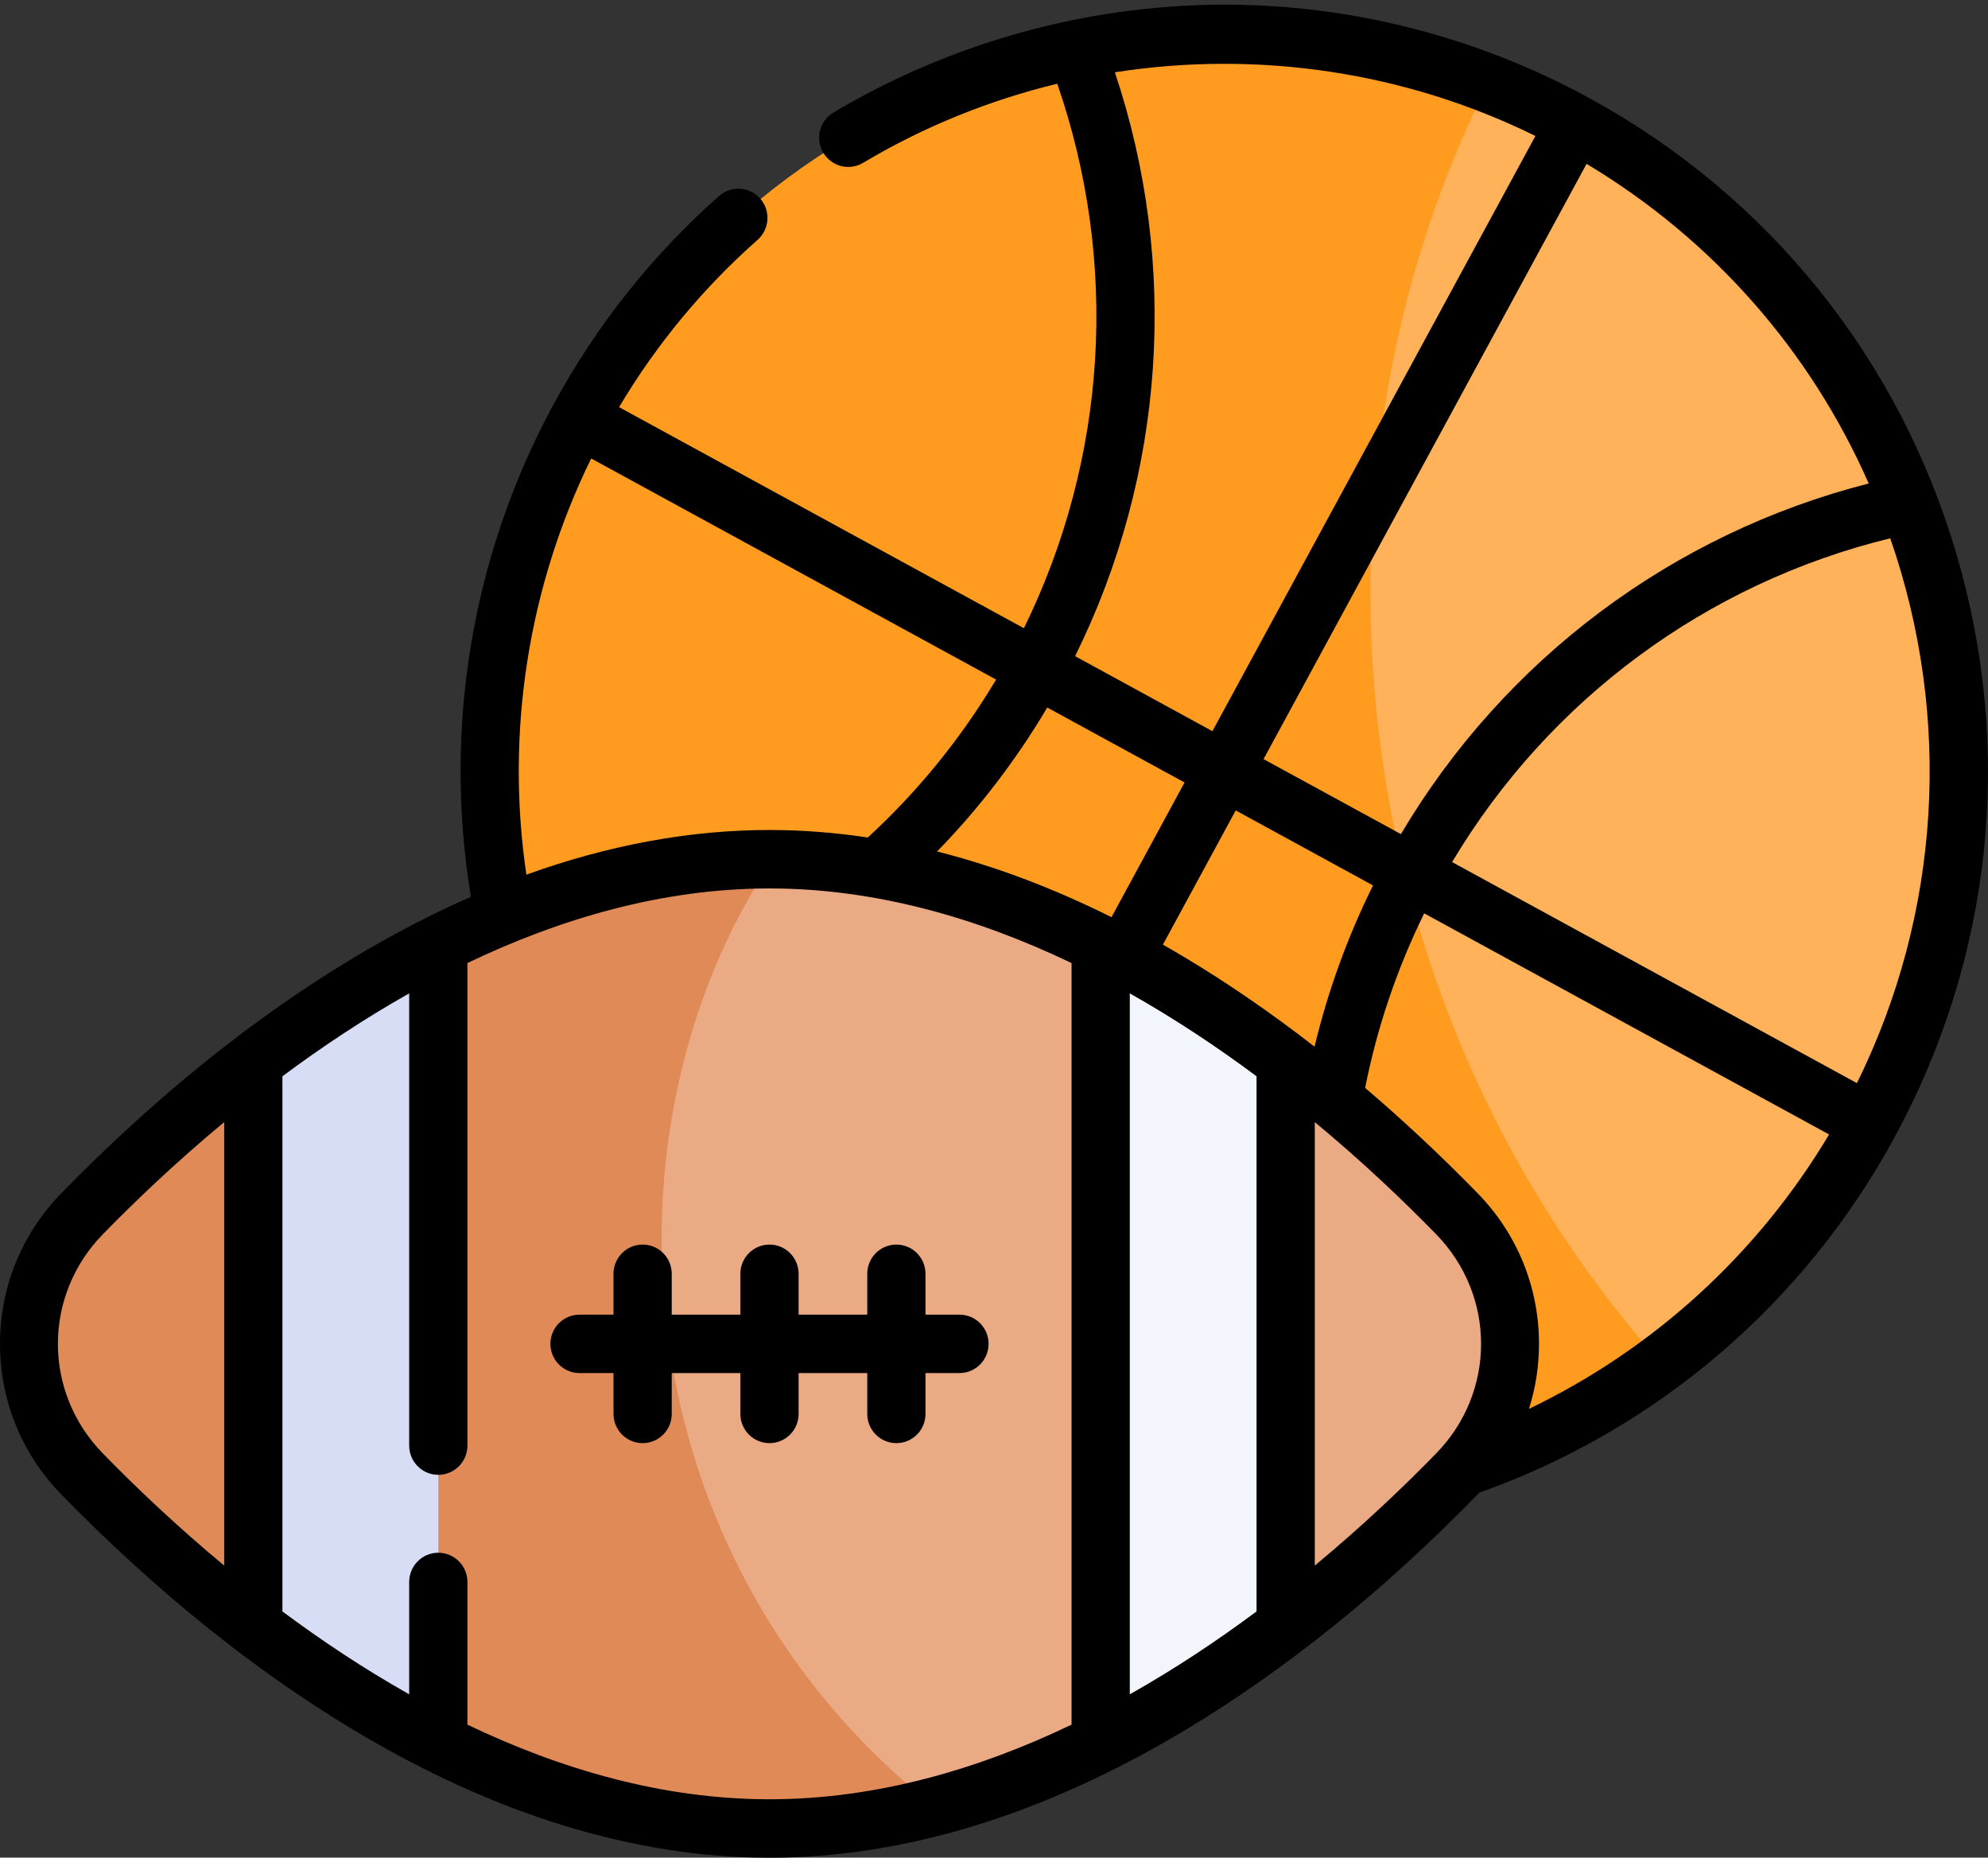 <svg width="76" height="71" viewBox="0 0 76 71" fill="none" xmlns="http://www.w3.org/2000/svg">
<rect x="0" y="0" width="76" height="71" fill="#333333" stroke="none"/>
<path d="M71.464 42.925C69.44 46.652 66.7 49.739 63.507 52.103C46.434 42.292 44.177 14.893 56.897 3.177C58.026 3.613 59.137 4.128 60.227 4.724C73.848 12.16 78.878 29.264 71.464 42.925Z" fill="#FFB25A"/>
<path d="M63.508 52.103C54.999 58.411 43.28 59.605 33.375 54.197C19.754 46.76 14.722 29.657 22.138 15.994C28.959 3.426 43.939 -1.851 56.898 3.177C49.538 17.718 50.813 37.842 63.508 52.103Z" fill="#FF9C20"/>
<path d="M9.685 40.568L11.832 51.865L9.685 62.163C7.101 60.193 4.883 58.127 3.136 56.335C0.439 53.57 0.439 49.16 3.136 46.395C4.883 44.603 7.101 42.538 9.685 40.568Z" fill="#DF8A57"/>
<path d="M44.747 51.365L42.084 66.634C40.072 67.644 37.944 68.485 35.728 69.06C19.873 62.221 19.121 40.132 29.544 32.842C34.015 32.864 38.26 34.179 42.084 36.097L44.747 51.365Z" fill="#EAAA83"/>
<path d="M35.727 69.06C33.692 69.587 31.581 69.891 29.42 69.891C24.904 69.891 20.618 68.572 16.758 66.634L13.694 51.365L16.758 36.097C20.617 34.161 24.904 32.84 29.42 32.84C29.462 32.84 29.502 32.84 29.543 32.842C22.691 43.053 23.684 59.517 35.727 69.06Z" fill="#DF8A57"/>
<path d="M55.704 56.335C53.957 58.127 51.74 60.193 49.157 62.163L46.801 51.366L49.157 40.568C51.739 42.538 53.957 44.603 55.704 46.395C58.403 49.16 58.403 53.57 55.704 56.335Z" fill="#EAAA83"/>
<path d="M16.758 36.097V66.635C14.19 65.348 11.814 63.789 9.685 62.163V40.568C11.814 38.942 14.19 37.383 16.758 36.097Z" fill="#D7DDF5"/>
<path d="M49.157 40.568V62.163C47.028 63.788 44.65 65.348 42.084 66.634V36.097C44.65 37.383 47.028 38.942 49.157 40.568Z" fill="#F3F5FC"/>
<path d="M72.434 43.456C76.162 36.589 76.999 28.675 74.793 21.175C72.587 13.675 67.601 7.485 60.753 3.746C56.224 1.274 51.119 0.042 45.997 0.19C41.03 0.337 36.137 1.755 31.859 4.304C31.331 4.619 31.157 5.304 31.471 5.834C31.785 6.365 32.468 6.539 32.996 6.224C35.331 4.832 37.836 3.825 40.418 3.2C42.788 10.047 42.329 17.52 39.143 24.011L23.666 15.561C25.099 13.157 26.877 11.009 28.962 9.167C29.424 8.759 29.468 8.053 29.062 7.59C28.655 7.128 27.952 7.083 27.491 7.491C24.933 9.751 22.803 12.432 21.159 15.46C18.041 21.207 16.935 27.852 18.004 34.276C16.518 34.928 15.024 35.703 13.527 36.601C9.696 38.898 5.932 41.93 2.34 45.612C0.831 47.159 0 49.202 0 51.363C0 53.525 0.831 55.567 2.34 57.114C5.932 60.796 9.696 63.828 13.527 66.126C18.923 69.362 24.27 71.003 29.417 71.003C34.565 71.003 39.911 69.362 45.308 66.126C49.156 63.817 52.959 60.754 56.554 57.051C63.348 54.636 68.981 49.819 72.433 43.459C72.434 43.458 72.434 43.457 72.434 43.456ZM70.989 41.398L55.513 32.949C59.222 26.737 65.237 22.291 72.263 20.574C74.647 27.436 74.188 34.92 70.989 41.398ZM71.44 18.479C63.931 20.396 57.515 25.202 53.556 31.88L48.305 29.014L60.654 6.263C65.467 9.148 69.198 13.389 71.44 18.479ZM45.285 29.907L42.492 35.055C40.252 33.939 38.026 33.101 35.824 32.544C37.439 30.888 38.849 29.046 40.036 27.042L45.285 29.907ZM45.308 36.601C45.024 36.431 44.74 36.266 44.457 36.104L47.241 30.975L52.489 33.841C51.513 35.813 50.765 37.877 50.254 40.005C48.624 38.736 46.972 37.599 45.308 36.601ZM42.621 2.763C48.043 1.918 53.679 2.724 58.698 5.197L46.35 27.946L41.1 25.079C44.539 18.127 45.083 10.123 42.621 2.763ZM22.601 17.523L38.08 25.974C36.739 28.221 35.094 30.247 33.175 32.01C31.913 31.82 30.659 31.723 29.417 31.723C26.378 31.723 23.27 32.296 20.123 33.43C19.321 28.011 20.186 22.447 22.601 17.523ZM3.932 55.552C1.64 53.203 1.64 49.523 3.932 47.174C5.173 45.902 6.741 44.406 8.571 42.888V59.838C6.741 58.32 5.173 56.825 3.932 55.552ZM17.869 65.918V60.464C17.869 59.847 17.371 59.347 16.756 59.347C16.142 59.347 15.643 59.847 15.643 60.464V64.758C13.915 63.785 12.291 62.702 10.797 61.59V41.136C12.291 40.025 13.915 38.942 15.643 37.968V55.253C15.643 55.869 16.142 56.369 16.756 56.369C17.371 56.369 17.869 55.869 17.869 55.253V36.808C21.42 35.108 25.332 33.957 29.417 33.957C33.502 33.957 37.415 35.108 40.965 36.809V65.918C37.415 67.618 33.502 68.77 29.417 68.77C25.332 68.77 21.42 67.618 17.869 65.918ZM43.191 64.758V37.968C44.92 38.942 46.544 40.025 48.037 41.136V61.59C46.544 62.702 44.92 63.785 43.191 64.758ZM50.264 59.838V42.888C52.094 44.406 53.662 45.902 54.903 47.174C57.194 49.523 57.194 53.203 54.903 55.552C53.662 56.825 52.094 58.32 50.264 59.838ZM58.452 53.848C58.703 53.054 58.835 52.218 58.835 51.363C58.835 49.202 58.004 47.16 56.494 45.612C55.083 44.166 53.646 42.822 52.188 41.581C52.646 39.27 53.403 37.033 54.446 34.909L69.925 43.36C67.196 47.932 63.211 51.564 58.452 53.848Z" fill="black"/>
<path d="M36.68 50.247H35.381V48.685C35.381 48.068 34.883 47.569 34.268 47.569C33.653 47.569 33.155 48.068 33.155 48.685V50.247H30.53V48.685C30.53 48.068 30.032 47.569 29.417 47.569C28.803 47.569 28.304 48.068 28.304 48.685V50.247H25.68V48.685C25.68 48.068 25.182 47.569 24.567 47.569C23.952 47.569 23.454 48.068 23.454 48.685V50.247H22.155C21.54 50.247 21.042 50.746 21.042 51.363C21.042 51.98 21.54 52.48 22.155 52.48H23.454V54.041C23.454 54.658 23.952 55.158 24.567 55.158C25.182 55.158 25.68 54.658 25.68 54.041V52.48H28.304V54.041C28.304 54.658 28.803 55.158 29.417 55.158C30.032 55.158 30.53 54.658 30.53 54.041V52.48H33.155V54.041C33.155 54.658 33.653 55.158 34.268 55.158C34.883 55.158 35.381 54.658 35.381 54.041V52.48H36.68C37.294 52.48 37.793 51.98 37.793 51.363C37.793 50.746 37.294 50.247 36.68 50.247Z" fill="black"/>
</svg>
